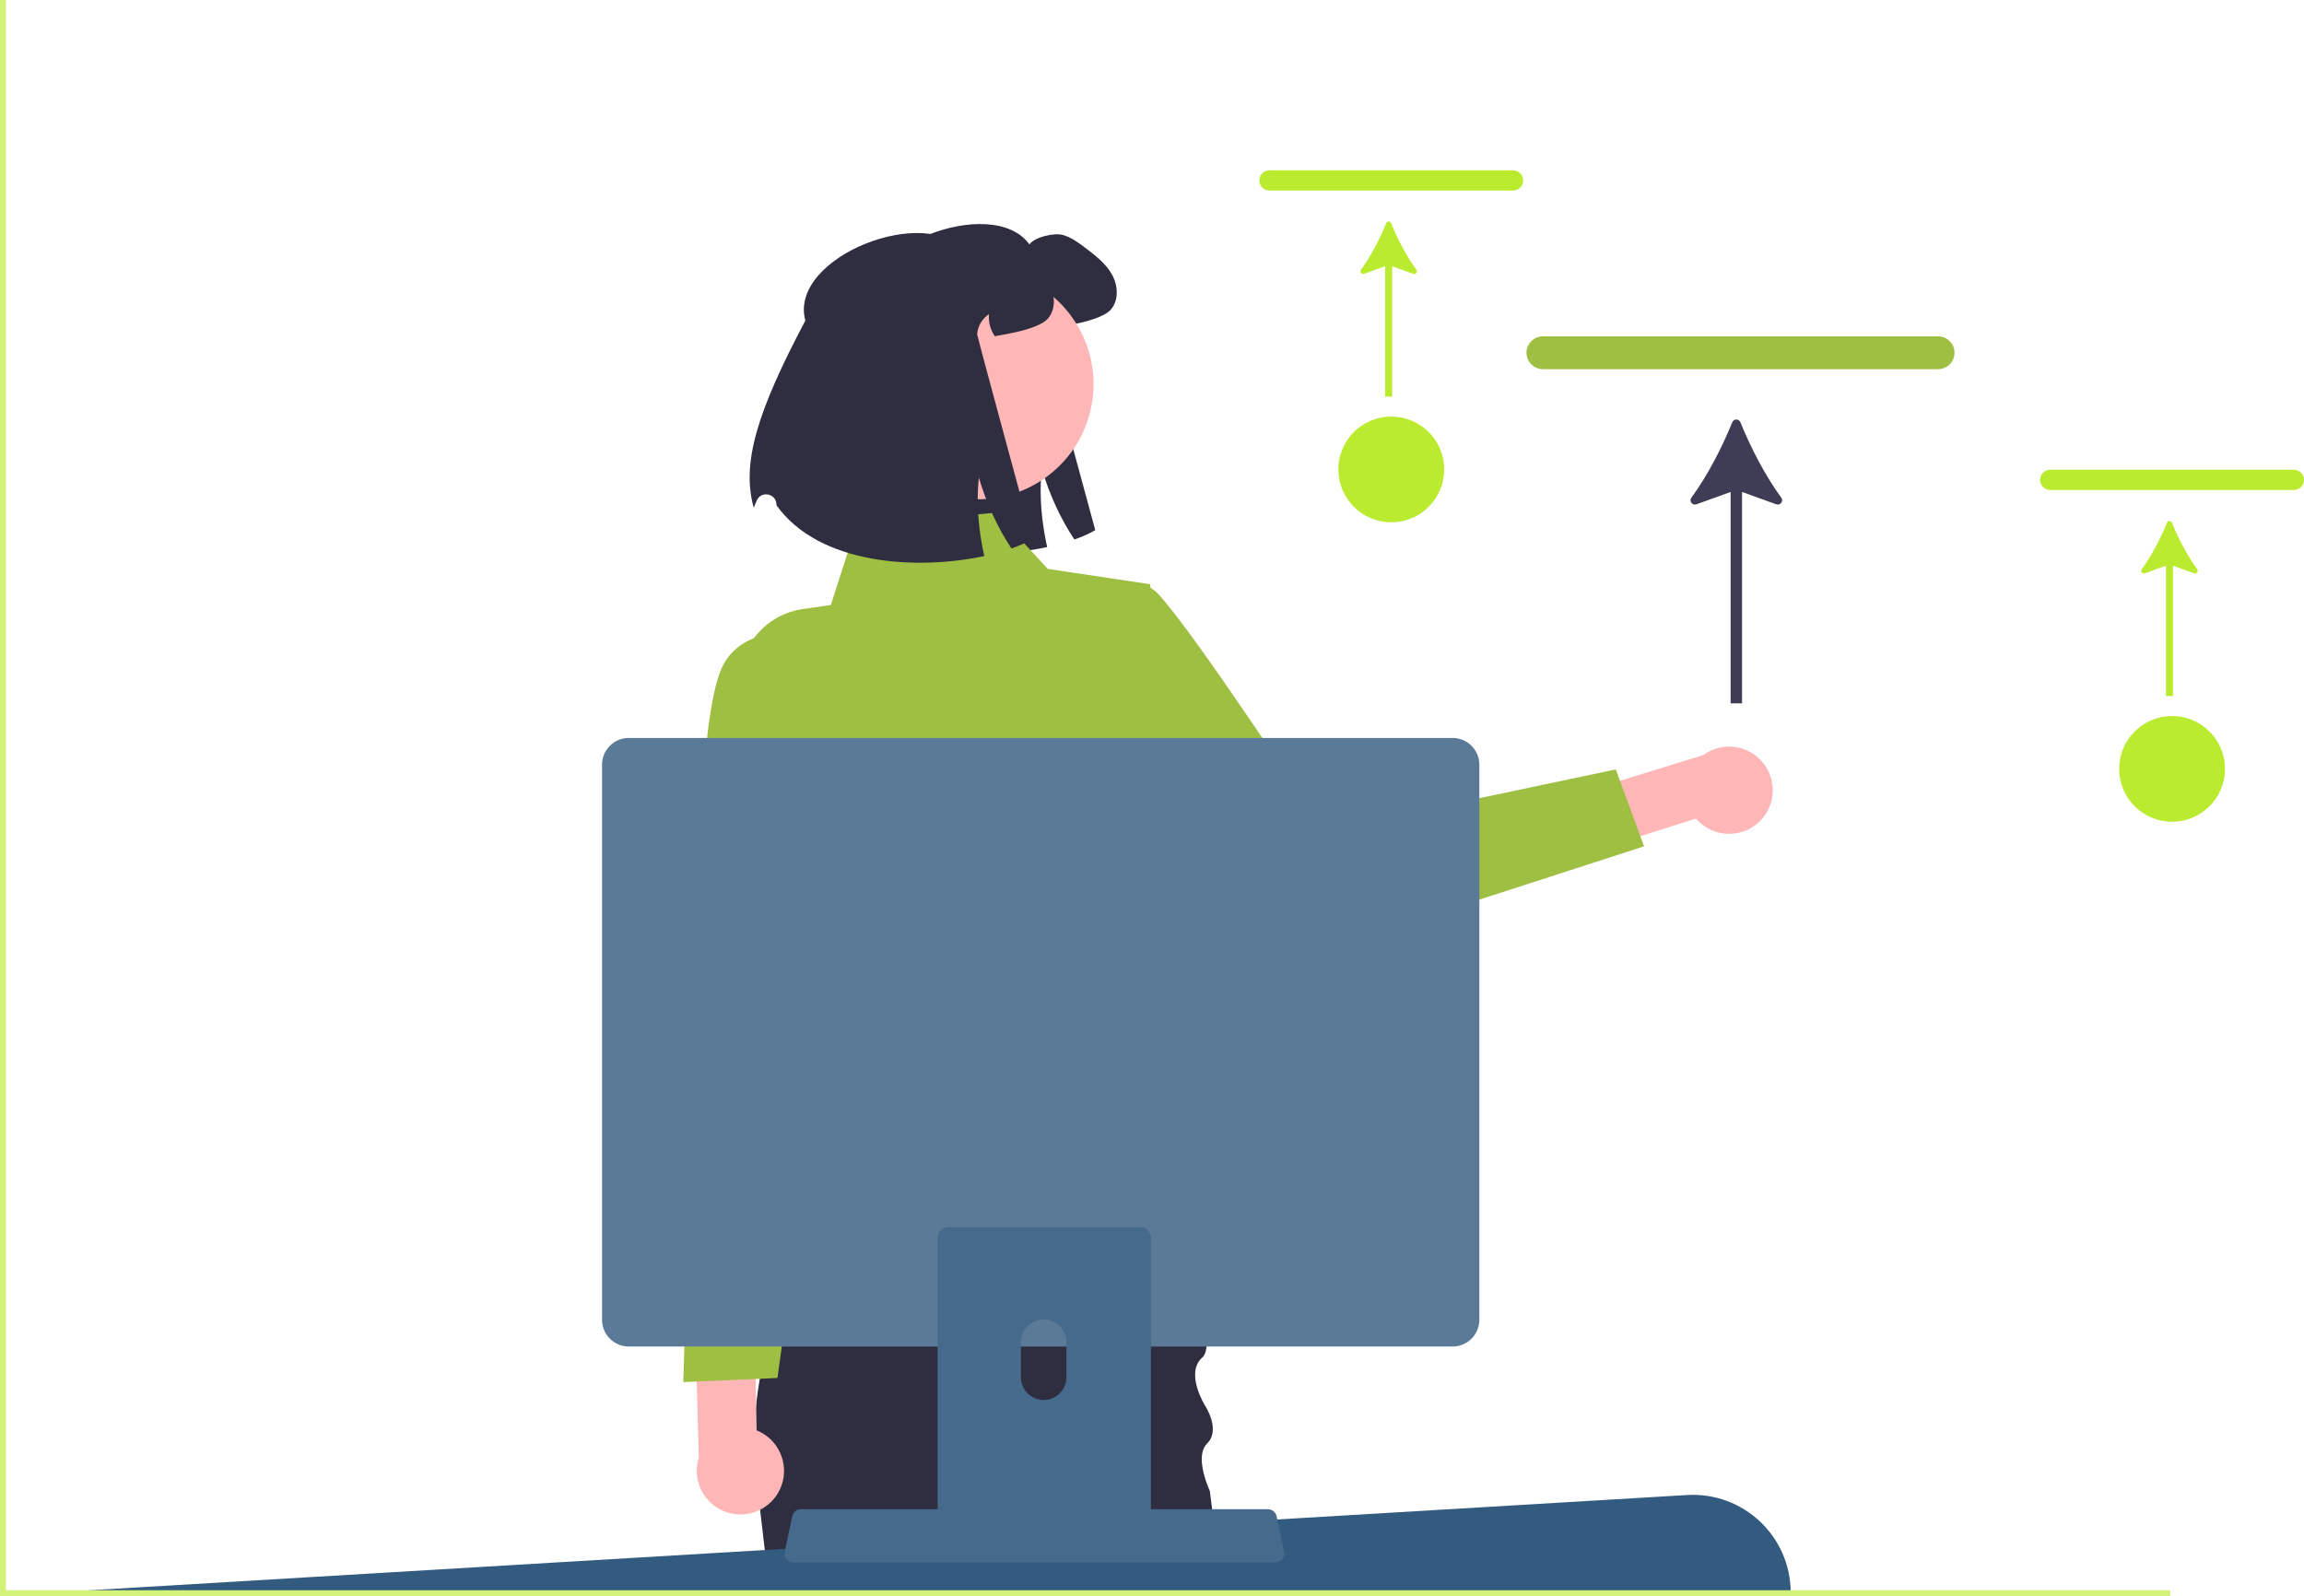 <svg width="407" height="282" viewBox="0 0 407 282" fill="none" xmlns="http://www.w3.org/2000/svg">
<g clip-path="url(#clip0_20_335)">
<path d="M153.381 55.057C150.281 43.77 175.282 34.09 181.847 43.18C182.76 41.888 186.133 41.103 187.681 41.499C189.229 41.896 190.531 42.887 191.801 43.846C193.548 45.186 195.358 46.574 196.429 48.5C197.509 50.419 197.675 53.035 196.223 54.7C195.072 56.025 191.674 56.881 189.944 57.23C188.737 57.476 187.721 57.674 186.848 57.816C186.07 56.683 185.673 55.279 185.816 53.908C184.641 54.685 183.847 56.017 183.72 57.428C183.696 57.721 193.476 93.662 193.476 93.662C192.468 94.257 191.222 94.812 189.785 95.319C187.348 91.648 185.348 87.319 184.03 82.792C183.728 85.591 183.776 88.627 184.141 91.712C184.331 93.353 184.617 95.002 184.982 96.651C173.361 99.157 155.881 98.332 148.276 87.676C148.275 87.632 148.274 87.588 148.273 87.544C148.218 85.55 145.494 85.054 144.766 86.911C144.581 87.382 144.411 87.788 144.26 88.112C142.045 80.199 144.911 71.042 153.381 55.057Z" fill="#2F2E41"/>
<path d="M311.349 144.569C308.6 147.826 303.727 148.241 300.466 145.494C300.15 145.228 299.856 144.937 299.586 144.624L262.885 156.235L257.174 146.885L300.865 133.413C304.293 130.887 309.122 131.615 311.651 135.039C313.767 137.904 313.643 141.844 311.349 144.569Z" fill="#FFB6B6"/>
<path d="M181.375 115.557C181.375 115.557 197.628 97.298 204.708 105.054C211.788 112.81 233.875 146.798 233.875 146.798L285.436 135.933L290.422 149.524L231.878 168.473C227.476 169.897 222.653 168.42 219.808 164.776L181.375 115.557Z" fill="#9FBF43"/>
<path d="M216.675 282.001H136.062L135.989 281.372L135.941 280.953L135.249 275.086L134.268 266.731L133.891 263.52C133.865 263.358 133.838 263.201 133.817 263.038C133.487 260.948 133.298 258.848 133.23 256.753C133.13 253.872 133.262 250.996 133.571 248.157V248.141C133.739 246.606 133.954 245.087 134.221 243.584C134.557 241.651 134.961 239.749 135.428 237.89C135.962 235.732 136.571 233.631 137.237 231.604C138.003 229.231 138.842 226.958 139.707 224.81C139.801 224.579 139.896 224.349 139.985 224.124L139.99 224.118C144.553 213.008 149.734 205.418 149.734 205.418H208.462C208.462 205.418 211.179 217.324 212.526 227.157C212.741 228.712 212.92 230.21 213.051 231.604C213.287 234.176 213.355 236.386 213.15 237.89C213.025 238.822 212.794 239.482 212.437 239.786C209.207 242.541 212.904 248.387 212.904 248.387C212.904 248.387 215.673 252.614 213.261 254.993C212.783 255.464 212.511 256.072 212.379 256.753C212.17 257.879 212.353 259.188 212.642 260.346C212.93 261.509 213.329 262.52 213.549 263.038C213.649 263.269 213.712 263.4 213.712 263.4L214.121 266.632L214.519 269.743L215.196 275.086L215.4 276.029L216.454 280.953L216.544 281.372L216.675 282.001Z" fill="#2F2E41"/>
<path d="M175.956 90.576L151.308 92.769L146.765 106.889L141.815 107.605C133.355 108.828 128.32 117.69 131.607 125.572L135.963 136.016C135.963 136.016 129.565 155.742 137.423 164.031L140.767 200.535L133.224 224.6L221.4 227.443L206.381 197.257L205.935 178.515C205.935 178.515 215.533 144.639 206.635 133.863L203.163 103.214L185.075 100.504L175.956 90.576Z" fill="#9FBF43"/>
<path d="M192.643 72.461C195.183 61.519 188.361 50.592 177.406 48.055C166.451 45.519 155.512 52.332 152.972 63.274C150.432 74.216 157.254 85.142 168.209 87.679C179.164 90.216 190.103 83.403 192.643 72.461Z" fill="#FFB6B6"/>
<path d="M142.267 56.643C139.168 45.355 164.168 35.676 170.734 44.766C171.646 43.474 175.02 42.689 176.568 43.085C178.116 43.482 179.418 44.473 180.688 45.432C182.434 46.772 184.244 48.16 185.316 50.086C186.396 52.005 186.562 54.621 185.11 56.286C183.959 57.611 180.561 58.467 178.83 58.816C177.624 59.062 176.608 59.26 175.735 59.403C174.957 58.269 174.56 56.865 174.703 55.494C173.528 56.271 172.734 57.603 172.607 59.014C172.583 59.307 182.363 95.248 182.363 95.248C181.355 95.843 180.108 96.398 178.672 96.905C176.235 93.234 174.234 88.905 172.917 84.378C172.615 87.177 172.663 90.213 173.028 93.298C173.218 94.939 173.504 96.588 173.869 98.237C162.248 100.743 144.768 99.918 137.163 89.262C137.162 89.218 137.161 89.174 137.159 89.13C137.105 87.136 134.381 86.64 133.652 88.497C133.468 88.967 133.298 89.374 133.147 89.698C130.932 81.785 133.797 72.627 142.267 56.643Z" fill="#2F2E41"/>
<path d="M316.325 281.371H42.564L0.084 281.895L298.002 264.13C307.94 263.537 316.325 271.427 316.325 281.371Z" fill="#335B80"/>
<path d="M383.37 280.952V282H0V0H1.049V280.952H383.37Z" fill="#D3F279"/>
<path d="M342.349 65.226H272.571C270.962 65.226 269.652 63.923 269.652 62.322C269.652 60.72 270.962 59.418 272.571 59.418H342.349C343.959 59.418 345.267 60.72 345.267 62.322C345.267 63.923 343.959 65.226 342.349 65.226Z" fill="#9FBF43"/>
<path d="M307.434 74.593C307.173 73.951 306.272 73.951 306.011 74.593C304.192 79.073 301.602 84.089 298.785 87.923C298.334 88.537 298.956 89.357 299.672 89.098L305.712 86.916V124.256H307.733V86.916L313.775 89.099C314.491 89.358 315.113 88.537 314.662 87.924C311.845 84.09 309.254 79.073 307.434 74.593Z" fill="#3F3D56"/>
<path d="M405.201 86.571H362.181C361.189 86.571 360.381 85.768 360.381 84.78C360.381 83.793 361.189 82.99 362.181 82.99H405.201C406.193 82.99 407 83.793 407 84.78C407 85.768 406.193 86.571 405.201 86.571Z" fill="#BAEB2F"/>
<path d="M383.675 92.346C383.514 91.95 382.959 91.95 382.798 92.346C381.676 95.108 380.079 98.201 378.342 100.564C378.064 100.943 378.448 101.448 378.89 101.289L382.613 99.943V122.965H383.859V99.943L387.584 101.289C388.026 101.449 388.409 100.943 388.131 100.564C386.394 98.201 384.797 95.108 383.675 92.346Z" fill="#BAEB2F"/>
<path d="M383.698 145.178C388.861 145.178 393.046 140.998 393.046 135.841C393.046 130.684 388.861 126.504 383.698 126.504C378.535 126.504 374.35 130.684 374.35 135.841C374.35 140.998 378.535 145.178 383.698 145.178Z" fill="#BAEB2F"/>
<path d="M267.272 33.665H224.251C223.259 33.665 222.452 32.861 222.452 31.874C222.452 30.887 223.259 30.084 224.251 30.084H267.272C268.264 30.084 269.071 30.887 269.071 31.874C269.071 32.861 268.264 33.665 267.272 33.665Z" fill="#BAEB2F"/>
<path d="M245.746 39.439C245.585 39.044 245.029 39.044 244.869 39.44C243.747 42.201 242.15 45.294 240.413 47.658C240.135 48.036 240.518 48.542 240.96 48.382L244.684 47.037V70.058H245.93V47.037L249.655 48.383C250.097 48.542 250.48 48.037 250.202 47.658C248.465 45.294 246.868 42.201 245.746 39.439Z" fill="#BAEB2F"/>
<path d="M245.769 92.272C250.931 92.272 255.117 88.091 255.117 82.935C255.117 77.778 250.931 73.598 245.769 73.598C240.606 73.598 236.42 77.778 236.42 82.935C236.42 88.091 240.606 92.272 245.769 92.272Z" fill="#BAEB2F"/>
<path d="M137.388 263.853C139.594 260.206 138.422 255.464 134.771 253.26C134.418 253.047 134.047 252.862 133.664 252.708L132.89 214.264L122.191 211.863L123.445 257.517C122.15 261.571 124.39 265.905 128.449 267.198C131.845 268.28 135.54 266.897 137.388 263.853Z" fill="#FFB6B6"/>
<path d="M144.831 112.177C144.831 112.177 131.72 109.034 127.524 117.939C123.329 126.844 122.972 165.594 122.972 165.594L120.707 244.18L137.338 243.448L150.6 146.749L144.831 112.177Z" fill="#9FBF43"/>
<path d="M138.946 275.45C139.241 275.819 139.689 276.034 140.163 276.031H225.301C226.167 276.03 226.867 275.329 226.866 274.465C226.866 274.357 226.855 274.25 226.833 274.145L225.511 267.875C225.4 267.356 225.033 266.928 224.536 266.739C224.359 266.669 224.17 266.634 223.98 266.634H141.479C141.289 266.634 141.1 266.669 140.923 266.739C140.426 266.928 140.059 267.356 139.948 267.875L138.626 274.145C138.531 274.606 138.648 275.085 138.946 275.45Z" fill="#466A8C"/>
<path d="M106.352 135.086V233.177C106.354 235.78 108.466 237.889 111.072 237.892H256.605C259.211 237.89 261.323 235.78 261.325 233.177V135.086C261.319 132.486 259.209 130.38 256.605 130.377H111.072C108.468 130.38 106.358 132.486 106.352 135.086Z" fill="#5B7A97"/>
<path d="M202.037 216.916C201.864 216.858 201.681 216.832 201.497 216.832H167.45C166.449 216.832 165.63 217.644 165.63 218.644V272.368H203.312V218.644C203.312 217.853 202.798 217.152 202.037 216.916ZM188.381 243.337C188.37 245.558 186.561 247.35 184.337 247.339C182.129 247.324 180.346 245.543 180.336 243.337V237.104C180.357 234.888 182.177 233.107 184.395 233.128C186.587 233.149 188.36 234.92 188.381 237.104V243.337Z" fill="#466A8C"/>
</g>
<defs>
<clipPath id="clip0_20_335">
<rect width="407" height="282" fill="white"/>
</clipPath>
</defs>
</svg>
